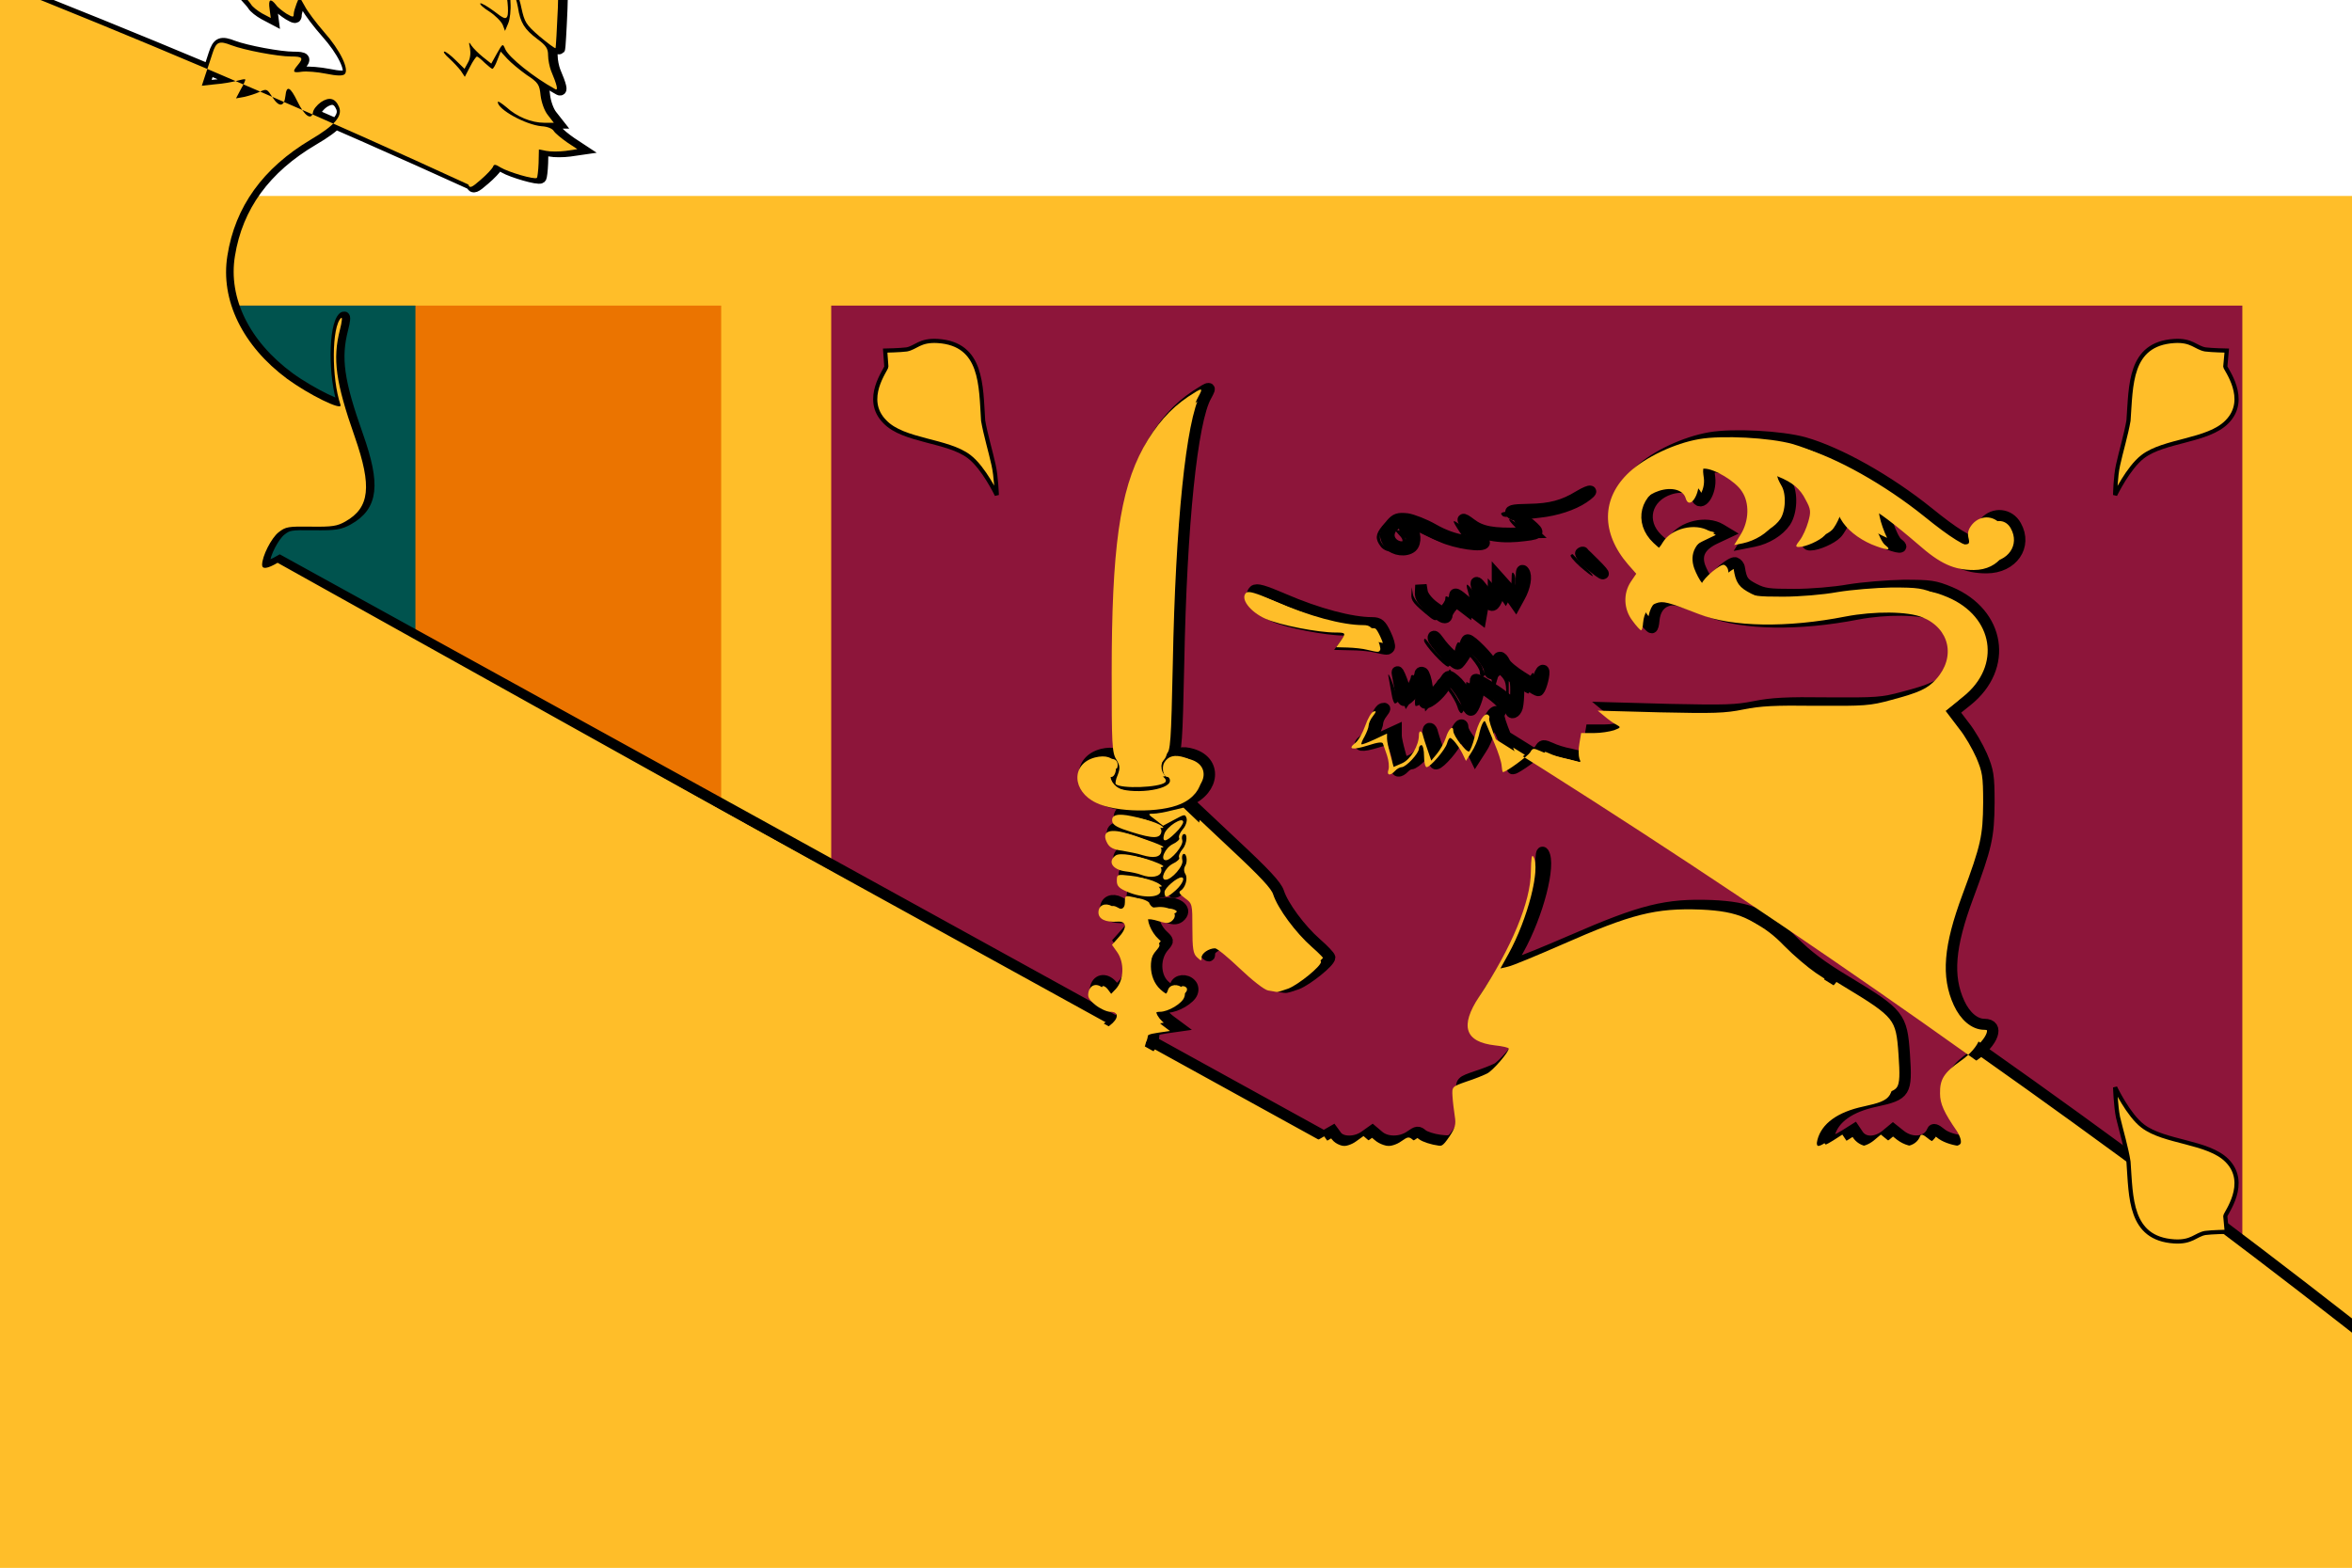 <?xml version="1.0" encoding="UTF-8"?>
<svg xmlns="http://www.w3.org/2000/svg" xmlns:xlink="http://www.w3.org/1999/xlink" width="24px" height="16px" viewBox="0 0 32 16" version="1.1">
<g id="surface1">
<rect x="0" y="0" width="32" height="16" style="fill:rgb(100%,74.51%,16.078%);fill-opacity:1;stroke:none;"/>
<path style=" stroke:none;fill-rule:nonzero;fill:rgb(92.157%,45.49%,0%);fill-opacity:1;" d="M 1.492 1.492 L 9.812 1.492 L 9.812 14.508 L 1.492 14.508 Z M 1.492 1.492 "/>
<path style=" stroke:none;fill-rule:nonzero;fill:rgb(0%,32.549%,30.588%);fill-opacity:1;" d="M 1.492 1.492 L 5.652 1.492 L 5.652 14.508 L 1.492 14.508 Z M 1.492 1.492 "/>
<path style=" stroke:none;fill-rule:nonzero;fill:rgb(55.294%,8.235%,22.745%);fill-opacity:1;" d="M 11.309 1.492 L 30.508 1.492 L 30.508 14.508 L 11.309 14.508 Z M 11.309 1.492 "/>
<path style="fill-rule:nonzero;fill:rgb(100%,74.51%,16.078%);fill-opacity:1;stroke-width:2.096;stroke-linecap:butt;stroke-linejoin:miter;stroke:rgb(0%,0%,0%);stroke-opacity:1;stroke-miterlimit:4;" d="M 502.295 449.268 C 502.295 449.268 495.703 463.037 488.379 468.604 C 477.539 476.953 455.273 476.367 445.898 486.182 C 434.473 497.607 446.777 512.695 446.631 514.014 L 446.045 522.07 C 446.045 522.07 453.662 522.217 456.885 522.656 C 461.572 523.535 463.477 527.49 472.559 526.904 C 495.117 525.439 494.238 504.492 495.41 486.768 C 496.582 479.883 499.219 471.094 500.684 464.355 C 502.002 458.496 502.295 449.268 502.295 449.268 Z M 502.295 449.268 " transform="matrix(0.027,0,0,0.027,0,0)"/>
<path style="fill-rule:nonzero;fill:rgb(100%,74.51%,16.078%);fill-opacity:1;stroke-width:5.56;stroke-linecap:butt;stroke-linejoin:miter;stroke:rgb(0%,0%,0%);stroke-opacity:1;stroke-miterlimit:4;" d="M 681.561 479.614 L 685.912 477.025 L 687.737 479.614 C 690.264 482.923 697.142 482.923 701.634 479.47 L 705.143 476.881 L 708.091 479.47 C 711.881 482.923 719.04 482.923 723.673 479.47 C 726.901 477.168 727.322 477.025 729.428 478.895 C 730.691 479.902 734.481 481.197 737.71 481.628 C 743.605 482.348 743.605 482.348 747.115 477.168 C 749.922 472.852 750.484 471.126 749.782 466.954 C 749.361 464.076 748.799 459.616 748.659 457.027 C 748.378 452.135 748.378 452.135 755.537 449.546 C 759.468 448.251 763.959 446.38 765.644 445.517 C 768.451 444.079 776.172 434.871 776.172 433.001 C 776.172 432.569 773.224 431.85 769.434 431.418 C 754.695 429.692 752.168 421.779 761.713 406.96 C 777.435 382.79 786.981 359.34 786.981 344.377 C 787.121 337.616 787.402 335.458 788.244 336.896 C 791.753 342.795 785.577 367.828 776.031 385.668 L 772.101 392.861 L 775.751 391.998 C 777.856 391.566 789.648 386.531 802.141 380.92 C 836.251 365.526 847.902 362.505 870.081 363.368 C 888.61 364.231 896.471 367.828 909.526 381.496 C 916.404 388.689 923.002 393.868 935.214 401.493 C 961.183 417.751 962.306 419.189 963.569 438.324 C 964.833 457.746 964.131 458.753 949.532 462.062 C 937.039 464.796 929.178 470.55 927.072 478.751 C 925.949 483.067 928.336 483.211 934.652 479.183 L 939.285 476.161 L 941.25 479.183 C 944.057 483.067 949.813 483.067 954.585 479.183 L 958.095 476.161 L 961.744 479.183 C 967.5 483.786 975.22 482.635 977.326 476.881 C 977.747 475.73 978.87 476.161 981.116 478.032 C 985.187 481.772 995.995 483.355 997.118 480.477 C 997.539 479.326 996.697 476.593 995.293 474.435 C 988.977 465.083 987.011 460.623 987.011 455.588 C 986.871 448.395 988.977 445.086 997.118 439.187 C 1006.804 432.281 1009.892 423.218 1002.452 423.218 C 997.82 423.218 993.188 419.189 990.24 412.571 C 984.204 399.048 985.467 383.941 994.451 358.908 C 1003.575 333.443 1004.558 328.696 1004.698 311.575 C 1004.698 297.764 1004.277 295.462 1001.189 287.837 C 999.224 283.233 995.434 276.327 992.486 272.587 L 987.433 265.681 L 994.03 260.214 C 1014.244 243.382 1010.033 216.046 985.748 205.4 C 978.308 202.235 976.484 201.947 963.288 201.947 C 955.568 202.091 943.636 203.098 936.758 204.249 C 929.88 205.544 918.229 206.551 910.228 206.551 C 897.454 206.551 895.348 206.263 890.435 203.674 C 885.382 200.94 884.399 199.645 883.416 193.315 C 883.276 192.02 882.294 190.869 881.451 190.582 C 879.767 190.006 871.625 196.912 870.502 200.077 C 869.941 201.516 869.379 201.372 867.695 199.358 C 866.572 198.063 865.028 194.898 864.185 192.596 C 862.08 186.409 864.607 181.806 871.766 178.353 L 877.38 175.619 L 874.152 173.605 C 867.274 169.433 855.763 172.31 851.552 179.216 C 850.429 181.23 849.025 182.813 848.744 182.813 C 848.323 182.813 846.077 180.942 843.691 178.641 C 834.848 170.008 837.936 157.348 849.727 153.463 C 855.903 151.449 861.518 153.032 862.641 157.204 C 864.466 163.534 869.941 155.19 868.958 147.565 C 868.256 142.529 868.397 142.386 871.906 142.386 C 876.679 142.386 887.066 148.716 890.154 153.751 C 893.944 159.506 893.664 168.57 889.593 175.332 L 886.364 180.655 L 890.575 179.791 C 896.612 178.497 902.648 174.756 905.736 170.008 C 908.824 165.117 909.245 155.622 906.438 150.586 C 903.63 145.551 903.911 144.687 907.982 146.414 C 914.86 149.291 918.65 152.456 921.317 157.923 C 923.844 162.671 923.984 163.966 922.58 169.001 C 921.738 172.166 919.913 176.339 918.51 178.209 C 916.264 181.086 916.264 181.662 917.948 181.662 C 921.317 181.662 928.195 178.497 930.582 175.907 C 931.845 174.612 933.67 171.303 934.652 168.714 L 936.477 163.822 L 938.443 167.563 C 941.25 172.742 946.865 177.346 953.603 180.367 C 960.902 183.388 963.99 183.676 960.2 180.655 C 957.533 178.641 952.901 164.829 954.305 163.39 C 955.147 162.671 964.973 170.296 976.343 180.367 C 987.011 190.006 993.749 193.171 1003.575 193.171 C 1016.069 193.171 1023.368 182.237 1017.753 171.879 C 1014.524 165.836 1007.225 165.117 1002.874 170.152 C 1000.908 172.598 1000.347 174.468 1000.908 176.914 C 1001.61 179.935 1001.329 180.367 998.662 180.367 C 995.013 180.367 987.713 175.763 975.08 165.117 C 955.568 148.86 931.845 135.048 914.86 130.013 C 903.771 126.848 880.469 125.553 869.239 127.567 C 857.167 129.725 842.989 136.631 835.128 144.112 C 821.372 157.204 821.231 174.612 834.567 190.438 L 838.497 195.042 L 835.83 199.07 C 832.04 204.969 832.321 212.881 836.672 218.636 C 838.497 221.226 840.462 223.384 840.884 223.384 C 841.305 223.384 841.726 221.657 841.866 219.643 C 842.287 214.608 844.533 211.155 848.183 209.86 C 851.552 208.565 853.798 209.141 869.239 215.327 C 885.522 221.801 912.333 222.233 940.829 216.478 C 954.866 213.745 971.29 213.888 978.449 216.91 C 991.784 222.521 994.872 236.907 985.046 247.985 C 980.835 252.733 976.764 254.603 963.148 258.344 C 952.761 261.221 950.234 261.365 926.511 261.221 C 906.297 260.934 899.138 261.365 890.856 263.092 C 881.872 264.962 876.398 265.106 850.008 264.53 L 819.687 263.667 L 823.056 266.544 C 824.881 268.127 827.408 269.997 828.812 270.717 C 831.058 272.011 831.058 272.155 827.689 273.45 C 825.583 274.169 821.231 274.889 817.722 274.889 L 811.546 274.889 L 810.704 280.212 C 810.142 283.089 810.282 286.398 810.704 287.693 C 811.546 289.563 811.265 289.851 809.3 289.132 C 807.896 288.7 804.246 287.693 801.158 286.974 C 797.93 286.398 793.718 284.96 791.753 283.953 C 788.244 282.37 787.823 282.37 786.7 284.528 C 785.436 286.542 774.909 294.455 773.364 294.455 C 773.084 294.455 772.803 292.872 772.663 291.146 C 772.522 289.276 770.978 284.384 769.294 280.356 C 767.609 276.327 765.784 271.868 765.223 270.573 C 764.521 268.559 764.24 268.415 763.398 269.997 C 762.836 271.004 761.994 273.738 761.573 276.04 C 761.012 278.486 759.468 282.226 757.923 284.528 L 755.256 288.844 L 753.572 285.247 C 751.607 281.363 748.518 277.335 747.395 277.335 C 747.115 277.335 746.413 278.486 745.992 280.068 C 745.15 283.233 737.85 292.009 736.025 292.009 C 735.323 292.009 734.762 289.563 734.762 286.542 C 734.762 283.521 734.2 280.931 733.499 280.931 C 732.797 280.931 732.235 281.794 732.235 282.658 C 732.235 285.103 725.918 292.009 723.813 292.009 C 722.971 292.009 721.427 292.872 720.584 293.879 C 718.198 296.469 716.373 296.181 717.356 293.16 C 717.777 291.865 717.496 288.7 716.654 286.111 L 714.689 280.212 C 714.408 279.205 712.162 279.493 707.389 281.075 C 699.809 283.521 697.142 283.089 701.073 279.924 C 702.617 278.773 704.722 274.889 705.986 271.292 C 707.249 267.551 709.074 264.386 710.056 264.099 C 711.46 263.667 711.46 264.099 709.776 266.401 C 708.512 267.983 707.67 270.141 707.67 271.148 C 707.67 272.155 706.687 274.601 705.705 276.615 C 704.582 278.486 703.88 280.356 704.161 280.5 C 704.441 280.787 707.249 279.636 710.618 278.054 L 716.654 275.177 L 716.654 277.766 C 716.654 279.205 717.496 282.945 718.338 286.111 L 719.882 291.865 L 724.094 289.995 C 728.164 288.125 732.235 281.219 732.235 275.896 C 732.235 273.162 733.779 273.594 734.341 276.471 C 734.481 277.191 735.464 280.356 736.446 283.233 L 738.271 288.7 L 741.079 285.247 C 742.623 283.377 744.588 279.78 745.43 277.191 C 746.834 272.587 749.08 270.717 749.08 273.882 C 749.08 276.327 755.537 284.816 756.8 284.096 C 757.362 283.665 758.625 280.5 759.468 277.047 C 761.152 269.566 764.1 264.674 765.925 265.681 C 766.627 266.113 766.907 266.832 766.627 267.408 C 766.205 267.983 767.75 272.731 769.855 278.054 C 2808.486 1583.52 3443.11 4271.277 2203.62 6350.614 C 964.131 8430.094 -1701.965 9150.445 -3819.906 7978.202 C -5937.988 6805.959 -6743.305 4164.239 -5639.556 2009.803 C -4535.806 -144.633 -1921.227 -1034.174 267.462 -0.045 C 268.164 1.97 269.006 1.682 273.638 -2.49 C 276.586 -5.08 279.113 -7.957 279.534 -8.821 C 279.955 -10.259 280.657 -10.259 283.324 -8.533 C 287.114 -6.231 299.888 -2.346 301.011 -3.354 C 301.292 -3.641 301.713 -6.95 301.853 -10.835 L 301.993 -17.597 L 305.643 -16.877 C 307.608 -16.446 311.96 -16.446 315.048 -16.877 L 320.803 -17.74 L 315.75 -21.193 C 312.942 -23.207 309.995 -25.653 309.293 -26.804 C 308.591 -28.099 306.064 -29.106 303.257 -29.25 C 295.536 -29.969 281.92 -37.594 281.92 -41.335 C 281.92 -42.054 283.745 -40.759 286.131 -38.745 C 291.185 -33.998 298.344 -30.976 304.66 -30.976 L 309.293 -30.976 L 306.345 -34.861 C 304.66 -37.019 303.257 -41.191 302.836 -44.644 C 302.274 -50.111 301.713 -51.118 295.957 -55.002 C 292.588 -57.448 288.377 -61.045 286.552 -63.059 L 283.324 -66.656 L 281.639 -62.34 C 280.797 -59.894 279.674 -58.024 279.253 -58.024 C 278.832 -58.024 277.147 -59.462 275.463 -61.045 C 273.778 -62.771 272.094 -64.21 271.673 -64.21 C 271.252 -64.066 269.708 -61.908 268.304 -59.031 L 265.777 -53.995 L 263.812 -57.017 C 262.689 -58.599 260.162 -61.333 258.197 -63.203 C 256.092 -65.073 254.969 -66.656 255.811 -66.656 C 256.513 -66.656 259.039 -64.642 261.285 -62.34 L 265.637 -58.024 L 267.321 -61.189 C 268.444 -63.059 268.725 -65.936 268.304 -68.238 C 267.602 -71.547 267.742 -71.835 269.006 -69.677 C 269.848 -68.382 272.375 -65.793 274.621 -63.922 L 278.692 -60.613 L 281.499 -65.793 C 284.306 -70.828 284.306 -70.828 285.57 -67.807 C 287.254 -63.778 299.467 -53.708 309.995 -47.809 C 311.539 -46.946 310.837 -49.967 307.889 -57.16 C 307.187 -59.031 306.485 -62.484 306.485 -64.786 C 306.485 -68.238 305.503 -69.677 301.151 -72.986 C 294.975 -77.734 292.869 -81.187 291.746 -88.812 C 291.185 -91.977 290.202 -95.43 289.219 -96.581 C 287.956 -98.163 287.816 -97.3 288.096 -91.401 C 288.377 -87.517 287.816 -82.769 286.974 -80.755 L 285.429 -77.014 L 284.306 -80.036 C 283.605 -81.762 280.657 -84.783 277.849 -86.654 C 274.901 -88.524 272.936 -90.394 273.357 -90.826 C 273.778 -91.114 276.726 -89.387 279.955 -86.941 C 284.868 -83.057 285.851 -82.769 286.552 -84.352 C 287.395 -86.366 286.552 -94.998 285.008 -100.897 C 284.306 -103.918 284.306 -103.918 288.096 -100.177 C 290.764 -97.444 292.308 -94.279 293.431 -88.524 C 294.975 -81.33 295.677 -80.18 302.274 -74.281 C 306.345 -70.828 309.854 -68.095 310.135 -68.382 C 310.275 -68.67 310.837 -77.734 311.258 -88.524 C 311.96 -109.385 311.118 -114.42 306.064 -120.751 L 303.537 -124.06 L 307.608 -128.519 C 312.802 -134.13 315.329 -138.734 316.311 -145.064 L 317.154 -150.1 L 312.662 -145.784 C 308.872 -142.187 307.047 -141.468 302.695 -141.468 C 298.484 -141.468 296.8 -142.187 293.852 -145.208 C 290.342 -148.949 284.306 -152.546 278.27 -154.272 C 276.165 -154.847 275.463 -154.56 275.463 -153.121 C 275.463 -151.97 274.2 -148.949 272.656 -146.215 L 269.988 -141.18 L 264.374 -146.791 C 261.005 -150.1 256.934 -152.833 253.846 -153.553 C 245.985 -155.567 245.564 -155.423 245.564 -149.668 C 245.564 -140.892 241.914 -139.166 235.176 -145.064 C 229.982 -149.524 225.631 -150.531 215.945 -149.38 L 208.365 -148.517 L 209.769 -145.208 C 210.892 -142.331 210.611 -141.18 208.225 -137.871 C 204.294 -132.692 199.1 -130.39 191.239 -130.39 C 187.59 -130.39 183.098 -129.67 181.133 -128.663 C 179.167 -127.8 174.395 -126.793 170.464 -126.361 C 166.534 -125.93 162.463 -125.354 161.2 -124.923 C 159.375 -124.203 159.234 -124.779 159.796 -128.951 C 160.638 -135.425 156.146 -140.173 149.128 -140.173 C 140.003 -140.173 135.792 -131.972 139.442 -121.326 C 140.144 -119.168 140.986 -115.859 141.407 -113.989 C 141.828 -111.975 145.899 -106.651 150.953 -101.76 C 155.866 -96.868 160.357 -91.833 161.2 -90.394 C 161.902 -89.099 164.428 -87.085 166.674 -85.79 L 170.885 -83.488 L 170.324 -87.948 C 169.622 -92.84 170.745 -93.559 173.412 -90.106 C 174.254 -88.812 176.641 -86.941 178.606 -85.647 C 181.694 -83.776 182.115 -83.776 182.115 -85.359 C 182.115 -86.51 182.817 -88.812 183.519 -90.682 L 184.923 -94.135 L 187.449 -89.531 C 188.713 -86.941 193.064 -81.043 196.995 -76.439 C 204.715 -67.519 209.488 -57.592 206.961 -55.29 C 205.979 -54.427 203.311 -54.427 197.837 -55.578 C 193.626 -56.441 188.292 -56.873 186.186 -56.585 C 181.694 -55.866 181.273 -56.441 184.08 -59.894 C 187.028 -63.491 186.467 -64.21 180.852 -64.21 C 174.254 -64.21 157.971 -67.375 151.654 -69.821 C 145.618 -72.267 144.215 -71.547 142.39 -65.793 C 141.548 -63.203 140.144 -58.455 139.021 -55.29 L 137.196 -49.535 L 143.794 -50.255 C 147.443 -50.543 152.075 -51.406 154.181 -51.981 C 156.287 -52.557 158.112 -52.988 158.392 -52.701 C 158.673 -52.557 157.69 -50.255 156.287 -47.809 L 153.9 -43.205 L 157.971 -43.925 C 160.217 -44.5 163.586 -45.507 165.551 -46.514 C 168.92 -48.097 169.061 -47.953 171.728 -43.781 C 174.956 -38.601 177.483 -38.889 178.044 -44.356 C 178.606 -49.967 180.431 -49.104 183.94 -41.623 C 187.309 -34.429 190.818 -31.983 191.52 -36.156 C 191.661 -37.594 193.485 -39.896 195.451 -41.335 C 199.521 -44.068 202.469 -43.349 204.294 -38.889 C 206.119 -34.285 202.048 -29.538 190.397 -22.488 C 167.095 -8.245 153.479 11.033 149.689 35.635 C 146.18 57.935 157.129 80.81 178.887 97.355 C 189.415 105.267 205.979 113.612 204.996 110.447 C 200.504 96.923 200.644 71.171 205.277 66.854 C 205.979 66.135 205.698 68.869 204.715 72.753 C 201.066 87.428 202.61 99.081 212.015 126.56 C 220.437 151.305 219.314 161.952 207.382 168.857 C 203.452 171.159 201.066 171.591 190.678 171.447 C 179.448 171.303 178.185 171.447 174.675 174.324 C 171.166 177.202 166.674 186.266 166.674 190.582 C 166.674 192.884 169.201 192.596 174.254 189.575 Z M 681.561 479.614 " transform="matrix(0.028,0,0,0.027,-1.072,-0.155)"/>
<path style="fill-rule:nonzero;fill:rgb(100%,74.51%,16.078%);fill-opacity:1;stroke-width:5.56;stroke-linecap:butt;stroke-linejoin:miter;stroke:rgb(0%,0%,0%);stroke-opacity:1;stroke-miterlimit:4;" d="M 863.484 479.039 L 868.116 476.017 L 871.344 479.039 C 875.556 483.067 880.469 482.923 884.399 478.895 C 886.224 477.025 887.768 475.73 887.908 476.017 C 888.049 476.305 888.891 477.6 889.733 479.039 C 890.716 480.765 892.681 481.628 896.331 481.772 C 900.823 482.204 902.086 481.772 903.771 479.183 L 905.876 476.161 L 910.508 479.039 C 923.142 487.239 929.88 478.751 924.265 461.631 C 921.457 452.998 923.002 448.251 932.266 437.173 C 936.197 432.569 939.425 427.534 939.425 426.095 C 939.425 423.937 938.723 423.649 933.389 423.649 C 928.476 423.793 927.072 423.218 924.405 420.34 C 920.194 415.736 920.334 410.269 925.107 404.371 L 928.897 399.623 L 922.159 395.019 C 918.51 392.43 911.772 386.531 907.28 381.783 C 897.313 370.993 887.347 365.958 874.292 364.807 L 865.589 363.944 L 865.589 370.562 C 865.589 379.194 869.66 387.25 880.469 401.206 C 892.962 417.031 893.804 419.477 894.225 440.05 L 894.787 457.458 L 891.137 460.911 C 887.908 463.932 886.364 464.364 875.977 464.94 C 866.01 465.515 863.905 466.09 860.957 468.68 C 857.026 472.133 855.903 474.003 854.78 478.751 C 854.079 481.484 854.359 482.06 856.325 482.06 C 857.588 482.06 860.817 480.765 863.484 479.039 Z M 598.881 428.541 C 598.881 426.383 599.864 425.807 604.637 425.088 L 610.532 424.225 L 606.602 421.203 C 601.97 417.463 601.548 414.585 605.619 414.585 C 609.69 414.585 616.568 410.413 617.551 407.248 C 618.112 405.809 617.832 403.939 616.849 402.932 C 614.603 400.342 610.392 400.774 609.55 403.651 C 608.707 406.673 607.304 406.673 604.075 403.651 C 599.162 399.048 599.022 389.408 603.794 383.941 C 606.04 381.208 606.04 381.064 603.233 378.33 C 600.145 375.453 597.899 369.698 599.302 368.404 C 599.864 367.972 602.25 368.26 604.777 369.123 C 608.286 370.274 609.69 370.418 611.234 369.267 C 615.586 365.67 610.813 361.21 603.654 362.217 C 600.847 362.649 599.583 362.217 599.162 360.778 C 598.881 359.628 596.355 358.045 593.547 357.326 C 588.494 356.175 588.494 356.175 588.494 359.628 C 588.494 363.368 586.248 364.087 582.177 361.642 C 578.808 359.771 575.579 361.21 575.579 364.807 C 575.579 368.116 578.948 369.842 584.984 369.411 C 589.476 369.123 589.757 372.576 585.265 377.467 L 582.177 381.064 L 584.704 384.661 C 588.353 389.984 588.073 398.76 584.002 403.22 L 580.773 406.673 L 578.808 403.939 C 575.86 400.055 571.93 400.342 570.807 404.371 C 570.105 407.104 570.666 408.255 574.035 411.133 C 576.281 413.003 579.65 414.585 581.335 414.585 C 585.686 414.585 585.546 418.038 581.054 421.491 L 577.404 424.225 L 583.019 425.088 C 585.967 425.663 588.494 426.527 588.494 427.102 C 588.494 429.404 589.897 436.597 593.547 436.741 C 596.776 436.885 598.741 431.994 598.881 428.541 Z M 598.881 428.541 " transform="matrix(0.028,0,0,0.027,-1.072,-0.155)"/>
<path style="fill-rule:nonzero;fill:rgb(100%,74.51%,16.078%);fill-opacity:1;stroke-width:5.56;stroke-linecap:butt;stroke-linejoin:miter;stroke:rgb(0%,0%,0%);stroke-opacity:1;stroke-miterlimit:4;" d="M 668.506 402.932 C 673.419 400.918 684.368 391.854 684.368 389.552 C 684.368 388.833 681.28 385.524 677.63 382.215 C 670.05 375.309 661.628 363.512 659.522 356.75 C 658.399 353.153 652.925 347.111 637.484 332.149 L 617.13 312.295 L 611.234 313.733 C 607.865 314.597 603.935 315.316 602.391 315.316 C 599.583 315.316 599.724 315.604 603.373 318.337 L 607.163 321.358 L 612.638 318.337 C 617.832 315.46 617.972 315.46 618.674 317.762 C 618.955 319.057 618.253 321.502 616.709 323.229 C 615.305 324.955 614.603 326.825 615.024 327.545 C 615.445 328.12 614.042 329.559 611.936 330.566 C 608.146 332.436 605.479 338.623 608.567 338.623 C 611.234 338.623 617.27 331.142 616.568 328.696 C 616.147 327.401 616.428 326.106 616.989 325.674 C 619.235 324.38 619.095 330.134 616.709 333.012 C 615.305 334.738 614.603 336.609 615.024 337.328 C 615.445 337.903 614.042 339.342 611.936 340.349 C 608.146 342.219 605.479 348.406 608.427 348.406 C 611.374 348.406 617.411 341.356 616.568 338.623 C 616.288 337.328 616.428 335.889 616.989 335.601 C 618.533 334.594 619.376 339.198 617.972 341.5 C 617.27 342.651 617.27 344.377 618.112 345.672 C 619.376 347.974 617.972 352.578 615.586 354.017 C 614.603 354.592 615.305 355.743 617.832 357.613 C 621.481 360.347 621.481 360.635 621.481 372.72 C 621.481 382.934 621.902 385.524 623.727 387.25 C 625.833 389.265 625.973 389.265 625.973 387.394 C 625.973 385.236 629.623 382.79 632.571 382.79 C 633.553 382.79 639.028 387.394 644.783 393.005 C 650.679 398.76 656.715 403.651 658.54 403.939 C 660.224 404.227 662.049 404.515 662.61 404.658 C 663.172 404.802 665.839 403.939 668.506 402.932 Z M 605.9 354.017 C 605.9 350.708 599.302 347.255 591.161 346.392 C 584.704 345.672 584.563 345.672 584.563 348.981 C 584.563 351.571 585.546 352.722 590.038 354.592 C 597.337 357.757 605.9 357.47 605.9 354.017 Z M 605.9 354.017 " transform="matrix(0.028,0,0,0.027,-1.072,-0.155)"/>
<path style="fill-rule:nonzero;fill:rgb(100%,74.51%,16.078%);fill-opacity:1;stroke-width:5.56;stroke-linecap:butt;stroke-linejoin:miter;stroke:rgb(0%,0%,0%);stroke-opacity:1;stroke-miterlimit:4;" d="M 613.34 353.729 C 616.568 350.708 618.112 347.255 616.147 347.255 C 613.901 347.255 607.865 352.578 607.865 354.592 C 607.865 357.757 608.988 357.613 613.34 353.729 Z M 606.321 344.09 C 606.602 342.219 605.479 340.925 602.11 339.486 C 594.67 336.177 585.967 334.594 583.861 336.321 C 579.931 339.342 582.458 343.37 588.775 344.234 C 591.301 344.521 594.811 345.241 596.495 345.96 C 601.268 347.83 605.9 346.967 606.321 344.09 Z M 606.321 334.163 C 606.742 331.573 605.058 330.71 591.301 325.818 C 581.194 322.222 576.562 323.948 579.931 330.134 C 581.054 332.292 582.879 333.3 587.23 333.875 C 590.459 334.45 594.811 335.314 596.916 336.033 C 602.531 337.759 605.9 337.184 606.321 334.163 Z M 613.199 324.955 C 615.305 322.941 616.989 320.351 616.989 319.488 C 616.989 316.467 608.848 321.79 607.725 325.531 C 606.461 329.847 608.567 329.703 613.199 324.955 Z M 606.321 324.38 C 606.742 321.358 601.829 318.625 592.003 316.611 C 584.844 315.028 581.756 315.891 582.317 319.2 C 582.598 321.071 584.984 322.366 591.722 324.524 C 602.531 327.976 605.76 327.833 606.321 324.38 Z M 615.866 310.424 C 628.36 304.814 629.483 290.858 617.691 287.118 C 612.778 285.535 609.69 286.398 607.725 289.707 C 606.321 292.297 607.304 296.901 609.269 296.901 C 609.971 296.901 610.532 297.764 610.532 298.771 C 610.532 303.663 591.301 305.964 583.581 301.936 C 580.773 300.497 579.51 296.901 581.896 296.901 C 583.581 296.901 584.704 293.16 583.861 290.57 C 582.738 286.974 579.089 285.823 573.895 287.118 C 562.104 290.283 562.525 304.094 574.457 309.849 C 584.283 314.74 605.76 315.028 615.866 310.424 Z M 615.866 310.424 " transform="matrix(0.028,0,0,0.027,-1.072,-0.155)"/>
<path style="fill-rule:nonzero;fill:rgb(100%,74.51%,16.078%);fill-opacity:1;stroke-width:5.56;stroke-linecap:butt;stroke-linejoin:miter;stroke:rgb(0%,0%,0%);stroke-opacity:1;stroke-miterlimit:4;" d="M 608.146 299.634 C 608.848 298.915 608.567 297.908 607.304 296.901 C 604.637 294.887 604.777 291.721 607.725 288.125 C 609.83 285.535 610.111 281.507 610.953 241.08 C 612.217 171.447 617.411 119.079 624.289 106.562 C 626.956 101.527 626.535 101.527 619.516 106.275 C 610.532 112.461 603.654 120.518 597.478 131.883 C 585.967 153.607 582.037 182.669 582.037 244.964 C 582.037 280.212 582.177 284.816 584.283 288.125 C 586.107 291.29 586.248 292.441 584.984 295.894 C 584.002 298.052 583.721 300.066 584.002 300.497 C 586.669 302.943 605.338 302.224 608.146 299.634 Z M 713.285 233.311 C 713.706 232.591 712.864 229.57 711.46 226.549 C 709.214 221.657 708.232 220.794 705.003 220.794 C 694.896 220.794 678.613 216.334 661.909 208.853 C 652.223 204.537 648.854 203.53 647.731 204.681 C 644.783 207.558 649.696 214.176 657.276 217.629 C 664.155 220.794 682.964 224.535 691.527 224.535 C 696.581 224.535 696.721 224.822 693.914 228.851 L 691.808 231.872 L 697.423 232.016 C 700.511 232.16 704.863 232.591 706.968 233.167 C 712.443 234.462 712.583 234.462 713.285 233.311 Z M 713.285 233.311 " transform="matrix(0.028,0,0,0.027,-1.072,-0.155)"/>
<path style="fill-rule:nonzero;fill:rgb(0%,0%,0%);fill-opacity:1;stroke-width:5.56;stroke-linecap:butt;stroke-linejoin:miter;stroke:rgb(0%,0%,0%);stroke-opacity:1;stroke-miterlimit:4;" d="M 772.382 264.674 C 772.382 262.804 767.048 257.912 761.713 254.747 C 757.502 252.301 756.8 252.301 756.8 254.316 C 756.8 257.337 754.133 264.962 753.01 264.962 C 752.449 264.962 751.466 263.523 751.045 261.653 C 750.484 259.783 748.518 256.186 746.553 253.596 L 742.904 248.992 L 739.956 253.308 C 737.429 257.337 732.797 261.365 730.691 261.365 C 730.27 261.365 730.13 259.207 730.551 256.617 C 730.972 253.74 730.691 251.438 729.709 251.007 C 729.007 250.575 728.305 250.719 728.305 251.294 C 728.305 252.877 721.988 260.07 720.584 260.07 C 720.023 260.07 719.321 258.056 718.9 255.466 C 718.479 253.021 717.777 248.992 717.356 246.69 C 716.935 244.245 717.917 245.827 719.461 250.143 L 722.128 258.056 L 725.217 253.308 C 726.901 250.575 728.305 247.698 728.305 246.834 C 728.305 245.971 728.866 245.54 729.568 245.971 C 730.27 246.403 731.253 249.568 731.674 253.021 L 732.656 259.351 L 736.025 255.61 C 737.85 253.596 739.956 250.863 740.798 249.568 C 742.202 247.266 742.342 247.266 745.15 249.712 C 746.694 251.007 749.22 254.316 750.624 256.905 C 752.028 259.495 753.291 261.365 753.572 261.077 C 753.712 260.934 754.274 258.2 754.695 255.179 C 755.116 252.158 755.397 249.568 755.397 249.424 C 755.677 248.705 765.644 255.179 769.294 258.344 C 771.68 260.502 773.926 261.941 774.207 261.509 C 774.628 261.221 774.909 258.056 774.909 254.747 C 774.909 249.424 774.347 247.985 771.118 245.108 C 767.328 241.655 767.328 241.655 765.925 244.101 C 764.1 247.266 761.994 247.41 761.994 244.245 C 761.994 241.943 754.976 233.167 753.151 233.167 C 752.589 233.167 751.186 235.037 749.782 237.483 C 748.378 239.785 746.974 241.655 746.553 241.655 C 744.728 241.655 734.762 230.577 734.762 228.563 C 734.762 226.98 735.464 227.412 737.289 230.002 C 738.552 232.016 741.219 235.037 743.044 236.764 C 746.974 240.216 748.378 239.353 749.922 232.879 C 750.343 231.009 751.045 229.426 751.466 229.426 C 753.151 229.426 761.854 238.634 763.117 241.655 L 764.24 244.82 L 765.223 241.367 C 766.346 237.339 767.609 237.195 769.434 240.936 C 770.136 242.518 773.926 245.683 777.716 248.129 L 784.594 252.589 L 785.998 248.129 C 786.84 245.683 787.823 244.245 788.244 244.964 C 788.946 246.115 787.261 253.452 785.858 255.035 C 785.577 255.323 783.331 253.884 780.804 252.158 L 776.172 248.849 L 776.172 254.747 C 776.172 258.056 775.891 261.941 775.47 263.523 C 774.628 266.401 772.382 267.264 772.382 264.674 Z M 737.85 217.054 C 729.568 210.148 728.305 208.565 728.586 205.256 L 728.726 201.803 L 729.287 205.256 C 729.568 207.127 731.814 210.148 734.481 212.306 L 739.254 215.903 L 742.202 212.594 C 743.746 210.723 745.15 208.565 745.15 207.702 C 745.15 205.544 745.571 205.688 751.186 210.579 C 756.099 214.752 756.239 214.895 756.941 212.018 C 757.362 210.436 757.222 207.558 756.66 205.544 C 754.976 199.933 755.256 199.214 757.783 202.523 C 758.906 204.105 760.871 206.551 762.135 207.702 C 764.1 209.86 764.24 209.86 765.082 207.127 C 765.504 205.544 765.784 202.81 765.925 200.796 L 765.925 197.343 L 770.276 202.379 C 774.487 207.127 774.909 207.27 776.172 205.112 C 776.874 203.674 777.576 200.509 777.576 197.919 C 777.576 194.61 777.856 193.747 778.699 195.042 C 780.243 197.2 779.26 202.954 776.593 207.846 L 774.768 211.299 L 772.241 207.558 C 769.153 202.667 768.03 202.667 766.065 207.99 C 764.1 213.025 762.977 213.313 761.012 209.572 C 759.889 206.983 759.608 207.414 758.766 212.594 L 757.783 218.348 L 752.168 213.888 L 746.413 209.572 L 743.886 212.45 C 742.482 214.032 741.359 216.046 741.359 216.91 C 741.219 218.78 739.956 218.78 737.85 217.054 Z M 810.984 191.445 C 808.036 188.711 805.931 186.122 806.492 185.69 C 806.913 185.258 807.475 185.115 807.615 185.402 C 807.756 185.69 810.282 188.28 813.09 191.157 C 819.547 197.775 818.284 197.919 810.984 191.445 Z M 713.566 181.374 C 710.758 177.633 711.039 175.188 714.268 171.159 C 716.654 168.282 717.777 167.994 721.988 168.426 C 724.655 168.857 730.41 171.159 734.762 173.749 C 739.815 176.77 745.15 178.641 749.08 179.216 C 752.589 179.648 755.537 179.791 755.537 179.504 C 755.537 179.36 754.133 176.914 752.309 174.324 C 748.097 167.85 748.238 167.275 753.01 171.015 C 757.923 174.9 763.679 176.051 776.874 175.619 L 783.19 175.475 L 779.541 171.879 C 774.347 166.699 775.891 166.268 781.646 171.159 C 786.981 175.907 786.7 176.195 775.33 177.346 C 770.557 177.777 765.363 177.49 761.152 176.339 C 754.695 174.756 754.414 174.756 755.677 176.914 C 756.379 178.209 757.502 179.216 758.204 179.216 C 758.906 179.216 759.468 179.791 759.468 180.511 C 759.468 182.957 745.571 180.799 738.833 177.49 C 723.813 169.865 721.848 169.145 718.198 170.296 C 716.233 170.872 714.268 172.742 713.566 174.612 C 711.179 180.799 720.023 185.69 723.673 180.223 C 724.655 178.641 724.374 177.49 722.55 175.619 C 720.023 172.886 720.304 172.598 723.673 173.749 C 726.059 174.612 726.48 180.511 724.234 182.669 C 721.567 185.115 715.671 184.395 713.566 181.374 Z M 713.566 181.374 " transform="matrix(0.028,0,0,0.027,-1.072,-0.155)"/>
<path style="fill-rule:nonzero;fill:rgb(0%,0%,0%);fill-opacity:1;stroke-width:5.56;stroke-linecap:butt;stroke-linejoin:miter;stroke:rgb(0%,0%,0%);stroke-opacity:1;stroke-miterlimit:4;" d="M 773.224 166.124 C 771.259 164.254 772.803 163.822 781.225 163.678 C 791.753 163.534 798.21 161.664 805.65 156.916 C 811.686 153.176 813.371 153.895 807.615 157.923 C 802.422 161.52 794.28 164.254 786.419 165.117 C 782.629 165.548 778.277 166.124 776.733 166.412 C 775.189 166.699 773.645 166.556 773.224 166.124 Z M 773.224 166.124 " transform="matrix(0.028,0,0,0.027,-1.072,-0.155)"/>
<path style=" stroke:none;fill-rule:nonzero;fill:rgb(100%,74.51%,16.078%);fill-opacity:1;" d="M 17.895 12.867 L 18.016 12.797 L 18.066 12.867 C 18.137 12.957 18.328 12.957 18.453 12.863 L 18.551 12.793 L 18.633 12.863 C 18.738 12.957 18.938 12.957 19.066 12.863 C 19.156 12.801 19.168 12.797 19.227 12.848 C 19.262 12.875 19.367 12.91 19.457 12.922 C 19.621 12.941 19.621 12.941 19.719 12.801 C 19.797 12.684 19.812 12.637 19.793 12.523 C 19.781 12.445 19.766 12.324 19.762 12.254 C 19.754 12.121 19.754 12.121 19.953 12.051 C 20.062 12.016 20.188 11.965 20.234 11.941 C 20.312 11.902 20.527 11.652 20.527 11.602 C 20.527 11.59 20.445 11.57 20.34 11.559 C 19.93 11.512 19.859 11.297 20.125 10.895 C 20.562 10.238 20.828 9.602 20.828 9.195 C 20.832 9.012 20.84 8.953 20.863 8.992 C 20.961 9.152 20.789 9.832 20.523 10.316 L 20.414 10.512 L 20.516 10.488 C 20.574 10.477 20.902 10.34 21.25 10.188 C 22.199 9.77 22.523 9.688 23.141 9.711 C 23.656 9.734 23.875 9.832 24.238 10.203 C 24.43 10.398 24.613 10.539 24.953 10.746 C 25.676 11.188 25.707 11.227 25.742 11.746 C 25.777 12.273 25.758 12.301 25.352 12.391 C 25.004 12.465 24.785 12.621 24.727 12.844 C 24.695 12.961 24.762 12.965 24.938 12.855 L 25.066 12.773 L 25.121 12.855 C 25.199 12.961 25.359 12.961 25.492 12.855 L 25.59 12.773 L 25.691 12.855 C 25.852 12.98 26.066 12.949 26.125 12.793 C 26.137 12.762 26.168 12.773 26.23 12.824 C 26.344 12.926 26.645 12.969 26.676 12.891 C 26.688 12.859 26.664 12.785 26.625 12.727 C 26.449 12.473 26.395 12.352 26.395 12.215 C 26.391 12.02 26.449 11.93 26.676 11.77 C 26.945 11.582 27.031 11.336 26.824 11.336 C 26.695 11.336 26.566 11.227 26.484 11.047 C 26.316 10.68 26.352 10.27 26.602 9.59 C 26.855 8.898 26.883 8.77 26.887 8.305 C 26.887 7.93 26.875 7.867 26.789 7.66 C 26.734 7.535 26.629 7.348 26.547 7.246 L 26.406 7.059 L 26.59 6.91 C 27.152 6.453 27.035 5.711 26.359 5.422 C 26.152 5.336 26.102 5.328 25.734 5.328 C 25.52 5.332 25.188 5.359 24.996 5.391 C 24.805 5.426 24.48 5.453 24.258 5.453 C 23.902 5.453 23.844 5.445 23.707 5.375 C 23.566 5.301 23.539 5.266 23.512 5.094 C 23.508 5.059 23.48 5.027 23.457 5.02 C 23.41 5.004 23.184 5.191 23.152 5.277 C 23.137 5.316 23.121 5.312 23.074 5.258 C 23.043 5.223 23 5.137 22.977 5.074 C 22.918 4.906 22.988 4.781 23.188 4.688 L 23.344 4.613 L 23.254 4.559 C 23.062 4.445 22.742 4.523 22.625 4.711 C 22.594 4.766 22.555 4.809 22.547 4.809 C 22.535 4.809 22.473 4.758 22.406 4.695 C 22.16 4.461 22.246 4.117 22.574 4.012 C 22.746 3.957 22.902 4 22.934 4.113 C 22.984 4.285 23.137 4.059 23.109 3.852 C 23.09 3.715 23.094 3.711 23.191 3.711 C 23.324 3.711 23.613 3.883 23.699 4.02 C 23.805 4.176 23.797 4.422 23.684 4.605 L 23.594 4.75 L 23.711 4.727 C 23.879 4.691 24.047 4.59 24.133 4.461 C 24.219 4.328 24.23 4.07 24.152 3.934 C 24.074 3.797 24.082 3.773 24.195 3.82 C 24.387 3.898 24.492 3.984 24.566 4.133 C 24.637 4.262 24.641 4.297 24.602 4.434 C 24.578 4.52 24.527 4.633 24.488 4.684 C 24.426 4.762 24.426 4.777 24.473 4.777 C 24.566 4.777 24.758 4.691 24.824 4.621 C 24.859 4.586 24.91 4.496 24.938 4.426 L 24.988 4.293 L 25.043 4.395 C 25.121 4.535 25.277 4.66 25.465 4.742 C 25.668 4.824 25.754 4.832 25.648 4.75 C 25.574 4.695 25.445 4.32 25.484 4.281 C 25.508 4.262 25.781 4.469 26.098 4.742 C 26.395 5.004 26.582 5.09 26.855 5.09 C 27.203 5.09 27.406 4.793 27.25 4.512 C 27.16 4.348 26.957 4.328 26.836 4.465 C 26.781 4.531 26.766 4.582 26.781 4.648 C 26.801 4.73 26.793 4.742 26.719 4.742 C 26.617 4.742 26.414 4.617 26.062 4.328 C 25.52 3.887 24.859 3.512 24.387 3.375 C 24.078 3.289 23.43 3.254 23.117 3.309 C 22.781 3.367 22.387 3.555 22.168 3.758 C 21.785 4.113 21.781 4.586 22.152 5.016 L 22.262 5.141 L 22.188 5.25 C 22.082 5.41 22.09 5.625 22.211 5.781 C 22.262 5.852 22.316 5.91 22.328 5.91 C 22.34 5.91 22.352 5.863 22.355 5.809 C 22.367 5.672 22.43 5.578 22.531 5.543 C 22.625 5.508 22.688 5.523 23.117 5.691 C 23.57 5.867 24.316 5.879 25.109 5.723 C 25.5 5.648 25.957 5.652 26.156 5.734 C 26.527 5.887 26.613 6.277 26.34 6.578 C 26.223 6.707 26.109 6.758 25.73 6.859 C 25.441 6.938 25.371 6.941 24.711 6.938 C 24.148 6.93 23.949 6.941 23.719 6.988 C 23.469 7.039 23.316 7.043 22.582 7.027 L 21.738 7.004 L 21.832 7.082 C 21.883 7.125 21.953 7.176 21.992 7.195 C 22.055 7.23 22.055 7.234 21.961 7.27 C 21.902 7.289 21.781 7.309 21.684 7.309 L 21.512 7.309 L 21.488 7.453 C 21.473 7.531 21.477 7.621 21.488 7.656 C 21.512 7.707 21.504 7.715 21.449 7.695 C 21.41 7.684 21.309 7.656 21.223 7.637 C 21.133 7.621 21.016 7.582 20.961 7.555 C 20.863 7.512 20.852 7.512 20.82 7.57 C 20.785 7.625 20.492 7.84 20.449 7.84 C 20.441 7.84 20.434 7.797 20.43 7.75 C 20.426 7.699 20.383 7.566 20.336 7.457 C 20.289 7.348 20.238 7.227 20.223 7.191 C 20.203 7.137 20.195 7.133 20.172 7.176 C 20.156 7.203 20.133 7.277 20.121 7.34 C 20.105 7.406 20.062 7.508 20.02 7.57 L 19.945 7.688 L 19.898 7.59 C 19.844 7.484 19.758 7.375 19.727 7.375 C 19.719 7.375 19.699 7.406 19.688 7.449 C 19.664 7.535 19.461 7.773 19.41 7.773 C 19.391 7.773 19.375 7.707 19.375 7.625 C 19.375 7.543 19.359 7.473 19.34 7.473 C 19.32 7.473 19.305 7.496 19.305 7.52 C 19.305 7.586 19.129 7.773 19.07 7.773 C 19.047 7.773 19.004 7.797 18.98 7.824 C 18.914 7.895 18.863 7.887 18.891 7.805 C 18.902 7.77 18.895 7.684 18.871 7.613 L 18.816 7.453 C 18.809 7.426 18.746 7.434 18.613 7.477 C 18.402 7.543 18.328 7.531 18.438 7.445 C 18.48 7.414 18.539 7.309 18.574 7.211 C 18.609 7.109 18.66 7.023 18.688 7.016 C 18.727 7.004 18.727 7.016 18.68 7.078 C 18.645 7.121 18.621 7.18 18.621 7.207 C 18.621 7.234 18.594 7.301 18.566 7.355 C 18.535 7.406 18.516 7.457 18.523 7.461 C 18.531 7.469 18.609 7.438 18.703 7.395 L 18.871 7.316 L 18.871 7.387 C 18.871 7.426 18.895 7.527 18.918 7.613 L 18.961 7.77 L 19.078 7.719 C 19.191 7.668 19.305 7.48 19.305 7.336 C 19.305 7.262 19.348 7.273 19.363 7.352 C 19.367 7.371 19.395 7.457 19.422 7.535 L 19.473 7.684 L 19.551 7.59 C 19.594 7.539 19.648 7.441 19.672 7.371 C 19.711 7.246 19.773 7.195 19.773 7.281 C 19.773 7.348 19.953 7.578 19.988 7.559 C 20.004 7.547 20.039 7.461 20.062 7.367 C 20.109 7.164 20.191 7.031 20.242 7.059 C 20.262 7.07 20.27 7.09 20.262 7.105 C 20.25 7.121 20.293 7.25 20.352 7.395 C 77.082 42.84 94.742 115.816 60.25 172.273 C 25.758 228.734 -48.434 248.293 -107.371 216.465 C -166.312 184.637 -188.723 112.91 -158.008 54.414 C -127.293 -4.082 -54.535 -28.234 6.371 -0.156 C 6.391 -0.102 6.414 -0.109 6.543 -0.223 C 6.625 -0.293 6.695 -0.371 6.707 -0.395 C 6.719 -0.434 6.738 -0.434 6.812 -0.387 C 6.918 -0.324 7.273 -0.219 7.305 -0.246 C 7.312 -0.254 7.324 -0.344 7.328 -0.449 L 7.332 -0.633 L 7.434 -0.613 C 7.488 -0.602 7.609 -0.602 7.695 -0.613 L 7.855 -0.637 L 7.715 -0.73 C 7.637 -0.785 7.555 -0.852 7.535 -0.883 C 7.516 -0.918 7.445 -0.945 7.367 -0.949 C 7.152 -0.969 6.773 -1.176 6.773 -1.277 C 6.773 -1.297 6.824 -1.262 6.891 -1.207 C 7.031 -1.078 7.23 -0.996 7.406 -0.996 L 7.535 -0.996 L 7.453 -1.102 C 7.406 -1.16 7.367 -1.273 7.355 -1.367 C 7.34 -1.516 7.324 -1.543 7.164 -1.648 C 7.07 -1.715 6.953 -1.812 6.902 -1.867 L 6.812 -1.965 L 6.766 -1.848 C 6.742 -1.781 6.711 -1.73 6.699 -1.73 C 6.688 -1.73 6.641 -1.77 6.594 -1.812 C 6.547 -1.859 6.5 -1.898 6.488 -1.898 C 6.477 -1.895 6.434 -1.836 6.395 -1.758 L 6.324 -1.621 L 6.27 -1.703 C 6.238 -1.746 6.168 -1.82 6.113 -1.871 C 6.055 -1.922 6.023 -1.965 6.047 -1.965 C 6.066 -1.965 6.137 -1.91 6.199 -1.848 L 6.32 -1.73 L 6.367 -1.816 C 6.398 -1.867 6.406 -1.945 6.395 -2.008 C 6.375 -2.098 6.379 -2.105 6.414 -2.047 C 6.438 -2.012 6.508 -1.941 6.57 -1.891 L 6.684 -1.801 L 6.762 -1.941 C 6.84 -2.078 6.84 -2.078 6.875 -1.996 C 6.922 -1.887 7.262 -1.613 7.555 -1.453 C 7.598 -1.43 7.578 -1.512 7.496 -1.707 C 7.477 -1.758 7.457 -1.852 7.457 -1.914 C 7.457 -2.008 7.43 -2.047 7.309 -2.137 C 7.137 -2.266 7.078 -2.359 7.047 -2.566 C 7.031 -2.652 7.004 -2.746 6.977 -2.777 C 6.941 -2.82 6.938 -2.797 6.945 -2.637 C 6.953 -2.531 6.938 -2.402 6.914 -2.348 L 6.871 -2.246 L 6.84 -2.328 C 6.82 -2.375 6.738 -2.457 6.66 -2.508 C 6.578 -2.559 6.523 -2.609 6.535 -2.621 C 6.547 -2.629 6.629 -2.582 6.719 -2.516 C 6.855 -2.41 6.883 -2.402 6.902 -2.445 C 6.926 -2.5 6.902 -2.734 6.859 -2.895 C 6.84 -2.977 6.84 -2.977 6.945 -2.875 C 7.02 -2.801 7.062 -2.715 7.094 -2.559 C 7.137 -2.363 7.156 -2.332 7.34 -2.172 C 7.453 -2.078 7.551 -2.004 7.559 -2.012 C 7.562 -2.02 7.578 -2.266 7.59 -2.559 C 7.609 -3.125 7.586 -3.262 7.445 -3.434 L 7.375 -3.523 L 7.488 -3.645 C 7.633 -3.797 7.703 -3.922 7.73 -4.094 L 7.754 -4.23 L 7.629 -4.113 C 7.523 -4.016 7.473 -3.996 7.352 -3.996 C 7.234 -3.996 7.188 -4.016 7.105 -4.098 C 7.008 -4.199 6.84 -4.297 6.672 -4.344 C 6.613 -4.359 6.594 -4.352 6.594 -4.312 C 6.594 -4.281 6.559 -4.199 6.516 -4.125 L 6.441 -3.988 L 6.285 -4.141 C 6.191 -4.23 6.078 -4.305 5.992 -4.324 C 5.773 -4.379 5.762 -4.375 5.762 -4.219 C 5.762 -3.98 5.66 -3.934 5.473 -4.094 C 5.328 -4.215 5.207 -4.242 4.938 -4.211 L 4.727 -4.188 L 4.766 -4.098 C 4.797 -4.02 4.789 -3.988 4.723 -3.898 C 4.613 -3.758 4.469 -3.695 4.25 -3.695 C 4.148 -3.695 4.023 -3.676 3.969 -3.648 C 3.914 -3.625 3.781 -3.598 3.672 -3.586 C 3.562 -3.574 3.449 -3.559 3.414 -3.547 C 3.363 -3.527 3.359 -3.543 3.375 -3.656 C 3.398 -3.832 3.273 -3.961 3.078 -3.961 C 2.824 -3.961 2.707 -3.738 2.809 -3.449 C 2.828 -3.391 2.852 -3.301 2.863 -3.25 C 2.875 -3.195 2.988 -3.051 3.129 -2.918 C 3.266 -2.785 3.391 -2.648 3.414 -2.609 C 3.434 -2.574 3.504 -2.52 3.566 -2.484 L 3.684 -2.422 L 3.668 -2.543 C 3.648 -2.676 3.68 -2.695 3.754 -2.602 C 3.777 -2.566 3.844 -2.516 3.898 -2.48 C 3.984 -2.43 3.996 -2.43 3.996 -2.473 C 3.996 -2.504 4.016 -2.566 4.035 -2.617 L 4.074 -2.711 L 4.145 -2.586 C 4.18 -2.516 4.301 -2.355 4.41 -2.23 C 4.625 -1.988 4.758 -1.719 4.688 -1.656 C 4.66 -1.633 4.586 -1.633 4.434 -1.664 C 4.316 -1.688 4.168 -1.699 4.109 -1.691 C 3.984 -1.672 3.973 -1.688 4.051 -1.781 C 4.133 -1.879 4.117 -1.898 3.961 -1.898 C 3.777 -1.898 3.324 -1.984 3.148 -2.051 C 2.98 -2.117 2.941 -2.098 2.891 -1.941 C 2.867 -1.871 2.828 -1.742 2.797 -1.656 L 2.746 -1.5 L 2.93 -1.52 C 3.031 -1.527 3.16 -1.551 3.219 -1.566 C 3.277 -1.582 3.328 -1.594 3.336 -1.586 C 3.344 -1.582 3.316 -1.52 3.277 -1.453 L 3.211 -1.328 L 3.324 -1.348 C 3.387 -1.363 3.48 -1.391 3.535 -1.418 C 3.629 -1.461 3.633 -1.457 3.707 -1.344 C 3.797 -1.203 3.867 -1.211 3.883 -1.359 C 3.898 -1.512 3.949 -1.488 4.047 -1.285 C 4.141 -1.09 4.238 -1.023 4.258 -1.137 C 4.262 -1.176 4.312 -1.238 4.367 -1.277 C 4.48 -1.352 4.562 -1.332 4.613 -1.211 C 4.664 -1.086 4.551 -0.957 4.227 -0.766 C 3.578 -0.379 3.199 0.145 3.094 0.812 C 2.996 1.418 3.301 2.039 3.906 2.488 C 4.199 2.703 4.66 2.93 4.633 2.844 C 4.508 2.477 4.512 1.777 4.641 1.66 C 4.66 1.641 4.652 1.715 4.625 1.82 C 4.523 2.219 4.566 2.535 4.828 3.281 C 5.062 3.953 5.031 4.242 4.699 4.43 C 4.59 4.492 4.523 4.504 4.234 4.5 C 3.922 4.496 3.887 4.5 3.789 4.578 C 3.691 4.656 3.566 4.902 3.566 5.02 C 3.566 5.082 3.637 5.074 3.777 4.992 Z M 17.895 12.867 "/>
<path style=" stroke:none;fill-rule:nonzero;fill:rgb(100%,74.51%,16.078%);fill-opacity:1;" d="M 22.957 12.852 L 23.086 12.77 L 23.176 12.852 C 23.293 12.961 23.43 12.957 23.539 12.848 C 23.59 12.797 23.633 12.762 23.637 12.77 C 23.641 12.777 23.664 12.812 23.688 12.852 C 23.715 12.898 23.77 12.922 23.871 12.926 C 23.996 12.938 24.031 12.926 24.078 12.855 L 24.137 12.773 L 24.266 12.852 C 24.617 13.074 24.805 12.844 24.648 12.379 C 24.57 12.145 24.613 12.016 24.871 11.715 C 24.98 11.59 25.07 11.453 25.07 11.414 C 25.07 11.355 25.051 11.348 24.902 11.348 C 24.766 11.352 24.727 11.336 24.652 11.258 C 24.535 11.133 24.539 10.984 24.672 10.824 L 24.777 10.695 L 24.59 10.57 C 24.488 10.5 24.301 10.34 24.176 10.211 C 23.898 9.918 23.621 9.781 23.258 9.75 L 23.016 9.727 L 23.016 9.906 C 23.016 10.141 23.129 10.359 23.43 10.738 C 23.777 11.168 23.801 11.234 23.812 11.793 L 23.828 12.266 L 23.727 12.359 C 23.637 12.441 23.594 12.453 23.305 12.469 C 23.027 12.484 22.969 12.5 22.887 12.57 C 22.777 12.664 22.746 12.715 22.715 12.844 C 22.695 12.918 22.703 12.934 22.758 12.934 C 22.793 12.934 22.883 12.898 22.957 12.852 Z M 15.594 11.48 C 15.594 11.422 15.621 11.406 15.754 11.387 L 15.918 11.363 L 15.809 11.281 C 15.68 11.18 15.668 11.102 15.781 11.102 C 15.895 11.102 16.086 10.988 16.113 10.902 C 16.129 10.863 16.121 10.812 16.094 10.785 C 16.031 10.715 15.914 10.727 15.891 10.805 C 15.867 10.887 15.828 10.887 15.738 10.805 C 15.602 10.68 15.598 10.418 15.73 10.27 C 15.793 10.195 15.793 10.191 15.715 10.117 C 15.629 10.039 15.566 9.883 15.605 9.848 C 15.621 9.836 15.688 9.844 15.758 9.867 C 15.855 9.898 15.895 9.902 15.938 9.871 C 16.059 9.773 15.926 9.652 15.727 9.68 C 15.648 9.691 15.613 9.68 15.602 9.641 C 15.594 9.609 15.523 9.566 15.445 9.547 C 15.305 9.516 15.305 9.516 15.305 9.609 C 15.305 9.711 15.242 9.73 15.129 9.664 C 15.035 9.613 14.945 9.652 14.945 9.75 C 14.945 9.84 15.039 9.887 15.207 9.875 C 15.332 9.867 15.34 9.961 15.215 10.094 L 15.129 10.191 L 15.199 10.289 C 15.301 10.434 15.293 10.672 15.18 10.793 L 15.09 10.887 L 15.035 10.812 C 14.953 10.707 14.844 10.715 14.812 10.824 C 14.793 10.898 14.809 10.93 14.902 11.008 C 14.965 11.059 15.059 11.102 15.105 11.102 C 15.227 11.102 15.223 11.195 15.098 11.289 L 14.996 11.363 L 15.152 11.387 C 15.234 11.402 15.305 11.426 15.305 11.441 C 15.305 11.504 15.344 11.699 15.445 11.703 C 15.535 11.707 15.59 11.574 15.594 11.48 Z M 15.594 11.48 "/>
<path style=" stroke:none;fill-rule:nonzero;fill:rgb(100%,74.51%,16.078%);fill-opacity:1;" d="M 17.531 10.785 C 17.668 10.73 17.973 10.484 17.973 10.422 C 17.973 10.402 17.887 10.312 17.785 10.223 C 17.574 10.035 17.34 9.715 17.281 9.531 C 17.25 9.434 17.098 9.27 16.668 8.863 L 16.102 8.324 L 15.938 8.363 C 15.844 8.387 15.734 8.406 15.691 8.406 C 15.613 8.406 15.617 8.414 15.719 8.488 L 15.824 8.57 L 15.977 8.488 C 16.121 8.41 16.125 8.41 16.145 8.473 C 16.152 8.508 16.133 8.574 16.09 8.621 C 16.051 8.668 16.031 8.719 16.043 8.738 C 16.055 8.754 16.016 8.793 15.957 8.82 C 15.852 8.871 15.777 9.039 15.863 9.039 C 15.938 9.039 16.105 8.836 16.086 8.77 C 16.074 8.734 16.082 8.699 16.098 8.688 C 16.16 8.652 16.156 8.809 16.09 8.887 C 16.051 8.934 16.031 8.984 16.043 9.004 C 16.055 9.02 16.016 9.059 15.957 9.086 C 15.852 9.137 15.777 9.305 15.859 9.305 C 15.941 9.305 16.109 9.113 16.086 9.039 C 16.078 9.004 16.082 8.965 16.098 8.957 C 16.141 8.93 16.164 9.055 16.125 9.117 C 16.105 9.148 16.105 9.195 16.129 9.23 C 16.164 9.293 16.125 9.418 16.059 9.457 C 16.031 9.473 16.051 9.504 16.121 9.555 C 16.223 9.629 16.223 9.637 16.223 9.965 C 16.223 10.242 16.234 10.312 16.285 10.359 C 16.344 10.414 16.348 10.414 16.348 10.363 C 16.348 10.305 16.449 10.238 16.531 10.238 C 16.559 10.238 16.711 10.363 16.871 10.516 C 17.035 10.672 17.203 10.805 17.254 10.812 C 17.301 10.82 17.352 10.828 17.367 10.832 C 17.383 10.836 17.457 10.812 17.531 10.785 Z M 15.789 9.457 C 15.789 9.367 15.605 9.273 15.379 9.25 C 15.199 9.23 15.195 9.23 15.195 9.32 C 15.195 9.391 15.223 9.422 15.348 9.473 C 15.551 9.559 15.789 9.551 15.789 9.457 Z M 15.789 9.457 "/>
<path style=" stroke:none;fill-rule:nonzero;fill:rgb(100%,74.51%,16.078%);fill-opacity:1;" d="M 15.996 9.449 C 16.086 9.367 16.129 9.273 16.074 9.273 C 16.012 9.273 15.844 9.418 15.844 9.473 C 15.844 9.559 15.875 9.555 15.996 9.449 Z M 15.801 9.188 C 15.809 9.137 15.777 9.102 15.684 9.062 C 15.477 8.973 15.234 8.93 15.176 8.977 C 15.066 9.059 15.137 9.168 15.312 9.191 C 15.383 9.199 15.48 9.219 15.527 9.238 C 15.66 9.289 15.789 9.266 15.801 9.188 Z M 15.801 8.918 C 15.812 8.848 15.766 8.824 15.383 8.691 C 15.102 8.594 14.973 8.641 15.066 8.809 C 15.098 8.867 15.148 8.895 15.27 8.91 C 15.359 8.926 15.48 8.949 15.539 8.969 C 15.695 9.016 15.789 9 15.801 8.918 Z M 15.992 8.668 C 16.051 8.613 16.098 8.543 16.098 8.52 C 16.098 8.438 15.871 8.582 15.84 8.684 C 15.805 8.801 15.863 8.797 15.992 8.668 Z M 15.801 8.652 C 15.812 8.57 15.676 8.496 15.402 8.441 C 15.203 8.398 15.117 8.422 15.133 8.512 C 15.141 8.562 15.207 8.598 15.395 8.656 C 15.695 8.75 15.785 8.746 15.801 8.652 Z M 16.066 8.273 C 16.414 8.121 16.445 7.742 16.117 7.641 C 15.98 7.598 15.895 7.621 15.84 7.711 C 15.801 7.781 15.828 7.906 15.883 7.906 C 15.902 7.906 15.918 7.93 15.918 7.957 C 15.918 8.09 15.383 8.152 15.168 8.043 C 15.09 8.004 15.055 7.906 15.121 7.906 C 15.168 7.906 15.199 7.805 15.176 7.734 C 15.145 7.637 15.043 7.605 14.898 7.641 C 14.57 7.727 14.582 8.102 14.914 8.258 C 15.188 8.391 15.785 8.398 16.066 8.273 Z M 16.066 8.273 "/>
<path style=" stroke:none;fill-rule:nonzero;fill:rgb(100%,74.51%,16.078%);fill-opacity:1;" d="M 15.852 7.98 C 15.871 7.961 15.863 7.934 15.828 7.906 C 15.754 7.852 15.758 7.766 15.84 7.668 C 15.898 7.598 15.906 7.488 15.93 6.391 C 15.965 4.5 16.109 3.078 16.301 2.738 C 16.375 2.602 16.363 2.602 16.168 2.73 C 15.918 2.898 15.727 3.117 15.555 3.426 C 15.234 4.016 15.125 4.805 15.125 6.496 C 15.125 7.453 15.129 7.578 15.188 7.668 C 15.238 7.754 15.242 7.785 15.207 7.879 C 15.18 7.938 15.172 7.992 15.18 8.004 C 15.254 8.07 15.773 8.051 15.852 7.98 Z M 18.777 6.18 C 18.789 6.16 18.766 6.078 18.727 5.996 C 18.664 5.863 18.637 5.84 18.547 5.84 C 18.266 5.84 17.812 5.719 17.348 5.516 C 17.078 5.398 16.984 5.371 16.953 5.402 C 16.871 5.48 17.008 5.66 17.219 5.754 C 17.41 5.84 17.934 5.941 18.172 5.941 C 18.312 5.941 18.316 5.949 18.238 6.059 L 18.18 6.141 L 18.336 6.145 C 18.422 6.148 18.543 6.16 18.602 6.176 C 18.754 6.211 18.758 6.211 18.777 6.18 Z M 18.777 6.18 "/>
<path style=" stroke:none;fill-rule:nonzero;fill:rgb(0%,0%,0%);fill-opacity:1;" d="M 20.422 7.031 C 20.422 6.98 20.273 6.848 20.125 6.762 C 20.008 6.695 19.988 6.695 19.988 6.75 C 19.988 6.832 19.914 7.039 19.883 7.039 C 19.867 7.039 19.84 7 19.828 6.949 C 19.812 6.898 19.758 6.801 19.703 6.73 L 19.602 6.605 L 19.52 6.723 C 19.449 6.832 19.32 6.941 19.262 6.941 C 19.25 6.941 19.246 6.883 19.258 6.812 C 19.27 6.734 19.262 6.672 19.234 6.66 C 19.215 6.648 19.195 6.652 19.195 6.668 C 19.195 6.711 19.02 6.906 18.98 6.906 C 18.965 6.906 18.945 6.852 18.934 6.781 C 18.922 6.715 18.902 6.605 18.891 6.543 C 18.879 6.477 18.906 6.52 18.949 6.637 L 19.023 6.852 L 19.109 6.723 C 19.156 6.648 19.195 6.57 19.195 6.547 C 19.195 6.523 19.211 6.512 19.23 6.523 C 19.25 6.535 19.277 6.621 19.289 6.715 L 19.316 6.887 L 19.41 6.785 C 19.461 6.73 19.52 6.656 19.543 6.621 C 19.582 6.559 19.586 6.559 19.664 6.625 C 19.707 6.66 19.777 6.75 19.816 6.82 C 19.855 6.891 19.891 6.941 19.898 6.934 C 19.902 6.93 19.918 6.855 19.93 6.773 C 19.941 6.691 19.949 6.621 19.949 6.617 C 19.957 6.598 20.234 6.773 20.336 6.859 C 20.402 6.918 20.465 6.957 20.473 6.945 C 20.484 6.938 20.492 6.852 20.492 6.762 C 20.492 6.617 20.477 6.578 20.387 6.5 C 20.281 6.406 20.281 6.406 20.242 6.473 C 20.191 6.559 20.133 6.562 20.133 6.477 C 20.133 6.414 19.938 6.176 19.887 6.176 C 19.871 6.176 19.832 6.227 19.793 6.293 C 19.754 6.355 19.715 6.406 19.703 6.406 C 19.652 6.406 19.375 6.105 19.375 6.051 C 19.375 6.008 19.395 6.02 19.445 6.09 C 19.48 6.145 19.555 6.227 19.605 6.273 C 19.715 6.367 19.754 6.344 19.797 6.168 C 19.809 6.117 19.828 6.074 19.84 6.074 C 19.887 6.074 20.129 6.324 20.164 6.406 L 20.195 6.492 L 20.223 6.398 C 20.254 6.289 20.289 6.285 20.34 6.387 C 20.359 6.43 20.465 6.516 20.57 6.582 L 20.762 6.703 L 20.801 6.582 C 20.824 6.516 20.852 6.477 20.863 6.496 C 20.883 6.527 20.836 6.727 20.797 6.77 C 20.789 6.777 20.727 6.738 20.656 6.691 L 20.527 6.602 L 20.527 6.762 C 20.527 6.852 20.52 6.957 20.508 7 C 20.484 7.078 20.422 7.102 20.422 7.031 Z M 19.461 5.738 C 19.23 5.551 19.195 5.508 19.203 5.418 L 19.207 5.324 L 19.223 5.418 C 19.23 5.469 19.293 5.551 19.367 5.609 L 19.5 5.707 L 19.582 5.617 C 19.625 5.566 19.664 5.508 19.664 5.484 C 19.664 5.426 19.676 5.43 19.832 5.562 C 19.969 5.676 19.973 5.68 19.992 5.602 C 20.004 5.559 20 5.48 19.984 5.426 C 19.938 5.273 19.945 5.254 20.016 5.344 C 20.047 5.387 20.102 5.453 20.137 5.484 C 20.191 5.543 20.195 5.543 20.219 5.469 C 20.23 5.426 20.238 5.352 20.242 5.297 L 20.242 5.203 L 20.363 5.34 C 20.48 5.469 20.492 5.473 20.527 5.414 C 20.547 5.375 20.566 5.289 20.566 5.219 C 20.566 5.129 20.574 5.105 20.598 5.141 C 20.641 5.199 20.613 5.355 20.539 5.488 L 20.488 5.582 L 20.418 5.48 C 20.332 5.348 20.301 5.348 20.246 5.492 C 20.191 5.629 20.16 5.637 20.105 5.535 C 20.074 5.465 20.066 5.477 20.043 5.617 L 20.016 5.773 L 19.859 5.652 L 19.699 5.535 L 19.629 5.613 C 19.59 5.656 19.559 5.711 19.559 5.734 C 19.555 5.785 19.52 5.785 19.461 5.738 Z M 21.496 5.043 C 21.414 4.969 21.355 4.898 21.371 4.887 C 21.383 4.875 21.398 4.871 21.402 4.879 C 21.406 4.887 21.477 4.957 21.555 5.035 C 21.734 5.215 21.699 5.219 21.496 5.043 Z M 18.785 4.77 C 18.707 4.668 18.715 4.602 18.805 4.492 C 18.871 4.414 18.902 4.406 19.02 4.418 C 19.094 4.43 19.254 4.492 19.375 4.562 C 19.516 4.645 19.664 4.695 19.773 4.711 C 19.871 4.723 19.953 4.727 19.953 4.719 C 19.953 4.715 19.914 4.648 19.863 4.578 C 19.746 4.402 19.75 4.387 19.883 4.488 C 20.02 4.594 20.18 4.625 20.547 4.613 L 20.723 4.609 L 20.621 4.512 C 20.477 4.371 20.52 4.359 20.68 4.492 C 20.828 4.621 20.82 4.629 20.504 4.66 C 20.371 4.672 20.227 4.664 20.109 4.633 C 19.93 4.59 19.922 4.59 19.957 4.648 C 19.977 4.684 20.008 4.711 20.027 4.711 C 20.047 4.711 20.062 4.727 20.062 4.746 C 20.062 4.812 19.676 4.754 19.488 4.664 C 19.07 4.457 19.016 4.438 18.914 4.469 C 18.859 4.484 18.805 4.535 18.785 4.586 C 18.719 4.754 18.965 4.887 19.066 4.738 C 19.094 4.695 19.086 4.664 19.035 4.613 C 18.965 4.539 18.973 4.531 19.066 4.562 C 19.133 4.586 19.145 4.746 19.082 4.805 C 19.008 4.871 18.844 4.852 18.785 4.77 Z M 18.785 4.77 "/>
<path style=" stroke:none;fill-rule:nonzero;fill:rgb(0%,0%,0%);fill-opacity:1;" d="M 20.445 4.355 C 20.391 4.305 20.434 4.293 20.668 4.289 C 20.961 4.285 21.141 4.234 21.348 4.105 C 21.516 4.004 21.562 4.023 21.402 4.133 C 21.258 4.23 21.031 4.305 20.812 4.328 C 20.707 4.34 20.586 4.355 20.543 4.363 C 20.5 4.371 20.457 4.367 20.445 4.355 Z M 20.445 4.355 "/>
<path style="fill-rule:nonzero;fill:rgb(100%,74.51%,16.078%);fill-opacity:1;stroke-width:2.094;stroke-linecap:butt;stroke-linejoin:miter;stroke:rgb(0%,0%,0%);stroke-opacity:1;stroke-miterlimit:4;" d="M 1065.82 449.268 C 1065.82 449.268 1072.412 463.184 1079.736 468.75 C 1090.576 477.1 1112.695 476.514 1122.217 486.182 C 1133.496 497.607 1121.338 512.842 1121.338 514.16 L 1122.07 522.07 C 1122.07 522.07 1114.453 522.217 1111.23 522.656 C 1106.396 523.535 1104.492 527.49 1095.557 526.904 C 1072.998 525.439 1073.877 504.639 1072.559 486.768 C 1071.533 480.029 1068.896 471.094 1067.285 464.355 C 1066.113 458.643 1065.82 449.268 1065.82 449.268 Z M 1065.82 449.268 " transform="matrix(0.027,0,0,0.027,0,0)"/>
<path style="fill-rule:nonzero;fill:rgb(100%,74.51%,16.078%);fill-opacity:1;stroke-width:2.096;stroke-linecap:butt;stroke-linejoin:miter;stroke:rgb(0%,0%,0%);stroke-opacity:1;stroke-miterlimit:4;" d="M 1065.82 150.732 C 1065.82 150.732 1072.412 136.963 1079.736 131.396 C 1090.576 123.047 1112.695 123.633 1122.217 113.818 C 1133.496 102.393 1121.338 87.158 1121.338 85.986 L 1122.07 77.93 C 1122.07 77.93 1114.453 77.783 1111.23 77.344 C 1106.396 76.465 1104.492 72.51 1095.557 73.096 C 1072.852 74.561 1073.877 95.508 1072.559 113.232 C 1071.387 120.117 1068.75 128.906 1067.285 135.645 C 1065.967 141.504 1065.82 150.732 1065.82 150.732 Z M 502.295 150.732 C 502.295 150.732 495.703 136.963 488.379 131.396 C 477.539 123.047 455.273 123.633 445.898 113.818 C 434.473 102.393 446.777 87.305 446.631 85.986 L 446.045 77.93 C 446.045 77.93 453.662 77.783 456.885 77.344 C 461.572 76.465 463.477 72.51 472.559 73.096 C 495.117 74.561 494.238 95.508 495.41 113.232 C 496.582 120.117 499.219 128.906 500.684 135.645 C 502.002 141.504 502.295 150.732 502.295 150.732 Z M 502.295 150.732 " transform="matrix(0.027,0,0,0.027,0,0)"/>
</g>
</svg>
